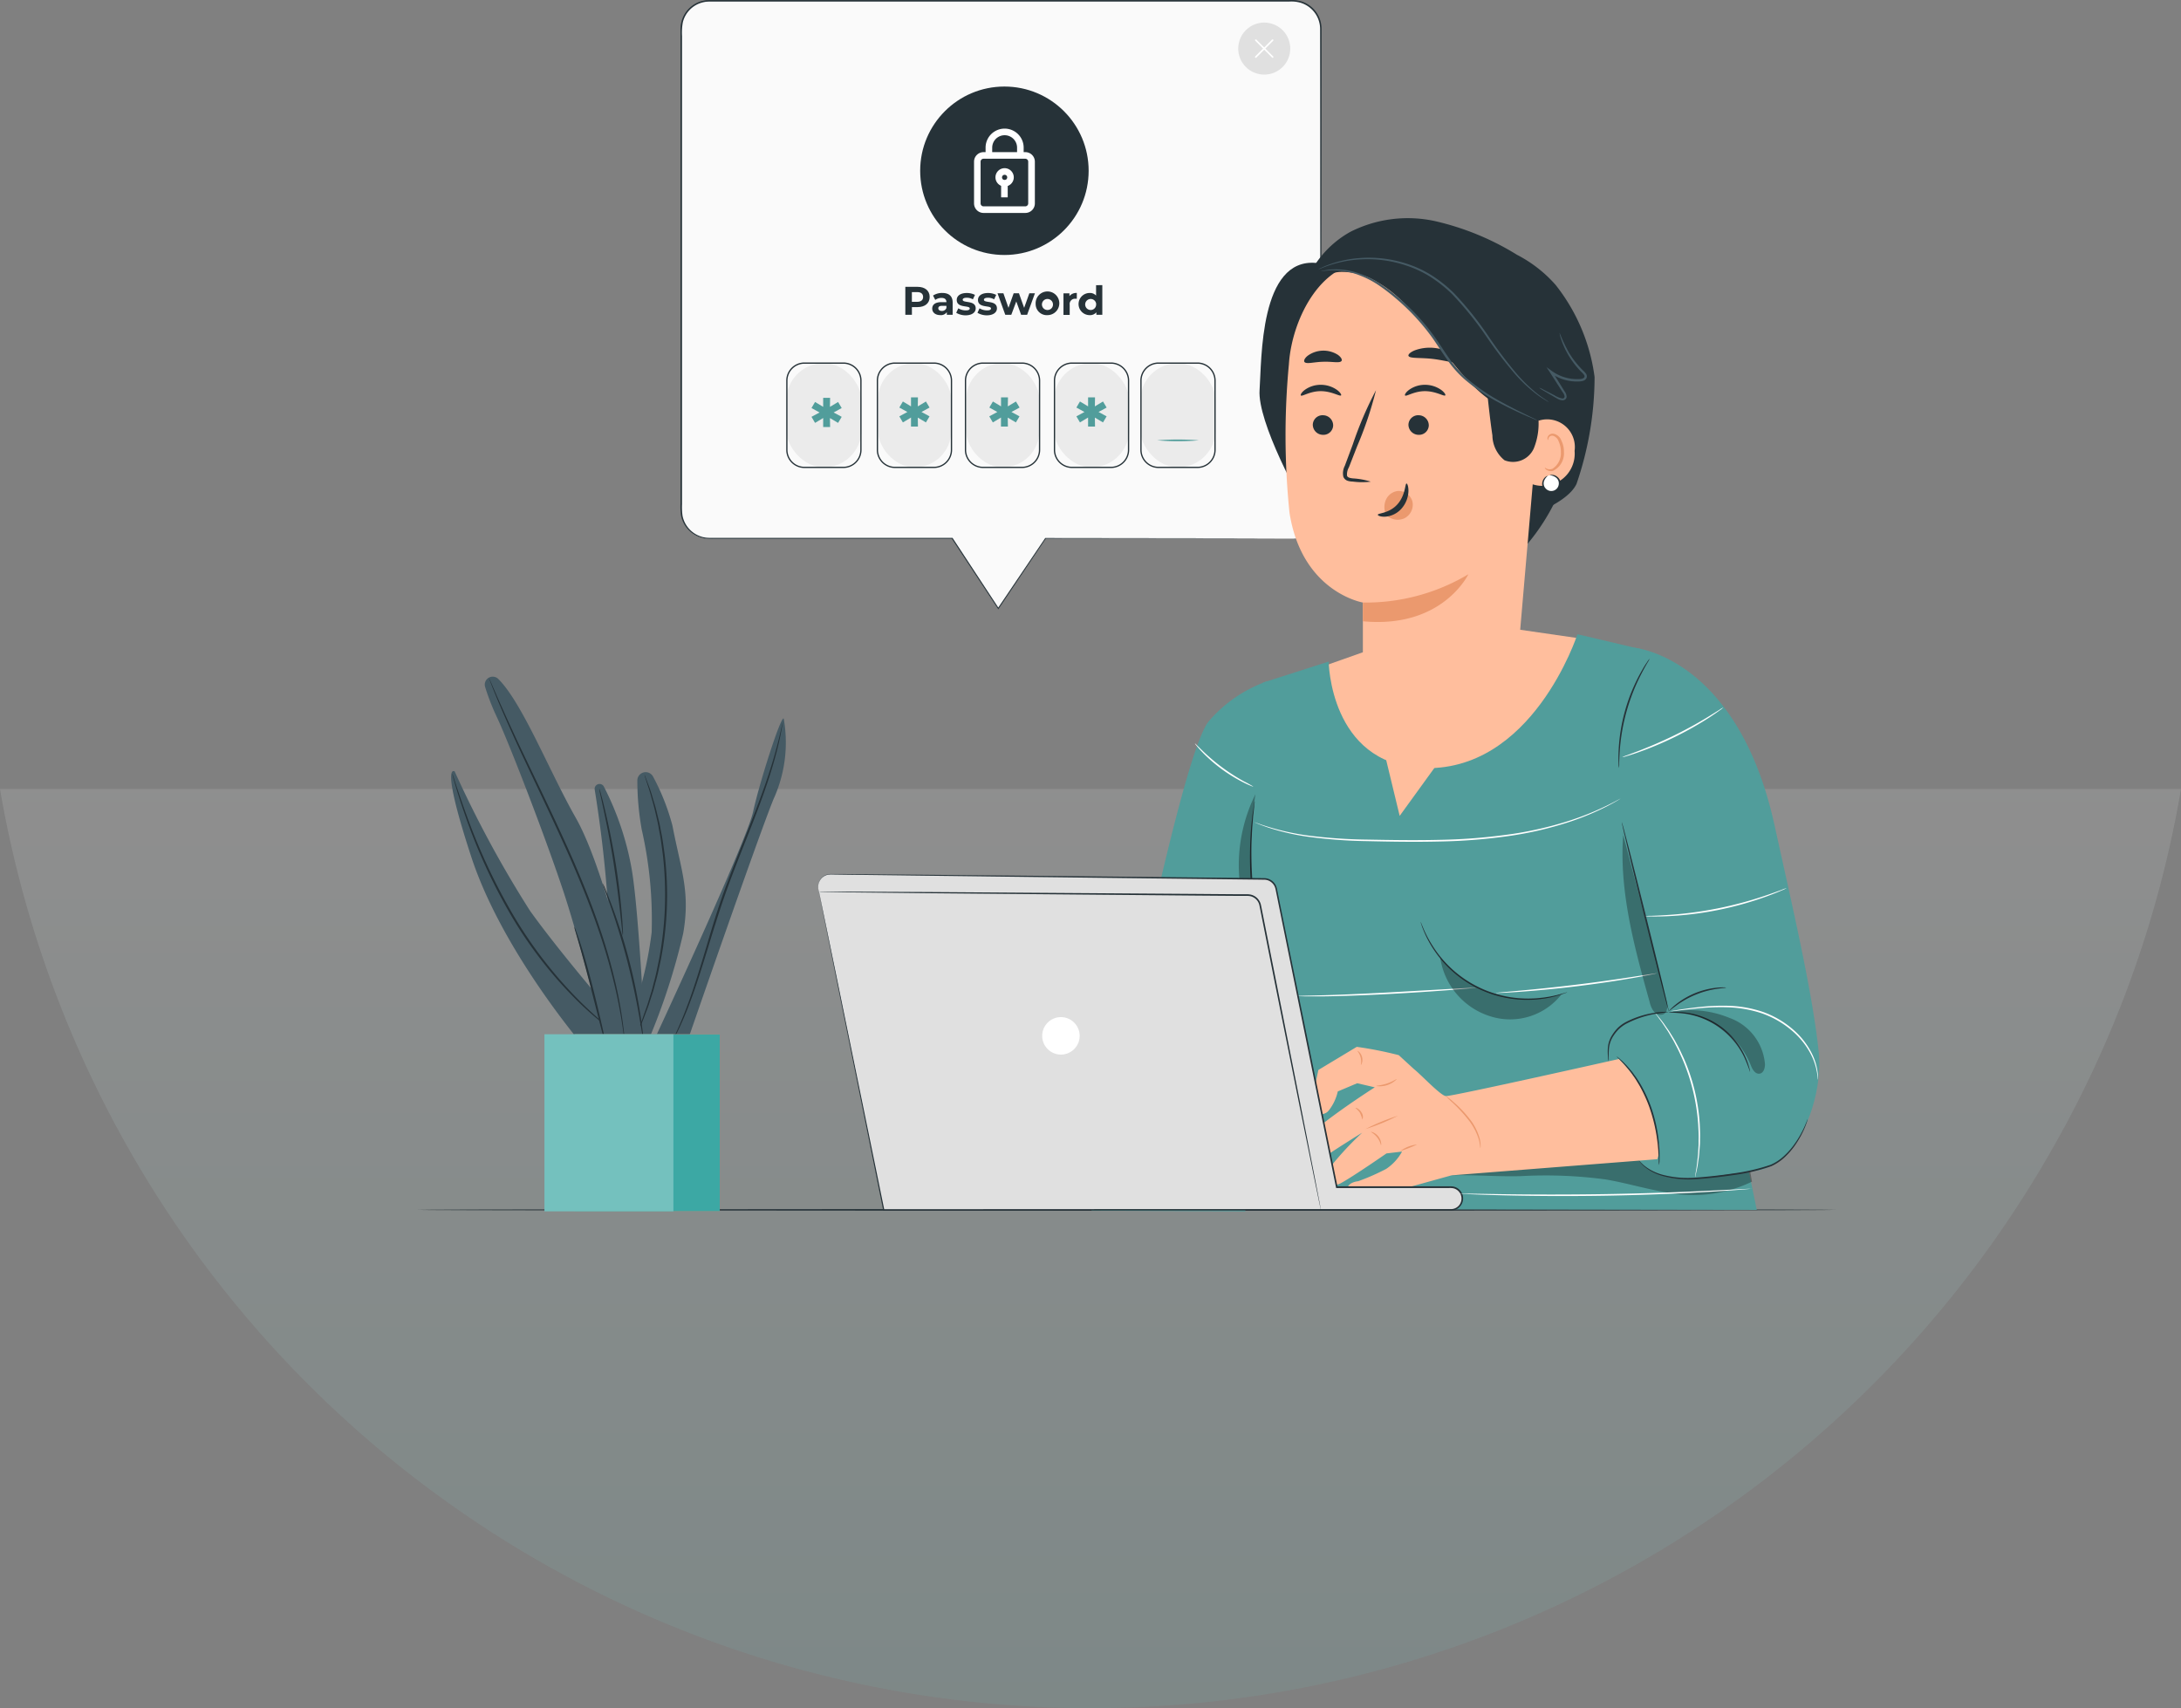 <svg xmlns="http://www.w3.org/2000/svg" xmlns:xlink="http://www.w3.org/1999/xlink" width="125.999" height="98.692" viewBox="0 0 125.999 98.692"><rect x="0" y="0" width="125.999" height="98.692" fill="#808080" stroke="none"/><defs><style>.a{opacity:0.12;fill:url(#a);}.b{fill:#263238;}.c{fill:#fafafa;}.d{fill:#ebebeb;}.e{fill:#519d9b;}.f,.h{fill:#fff;}.f{stroke:#fff;stroke-width:0.3px;}.g{fill:#e0e0e0;}.i{fill:#455a64;}.j{fill:#ff725e;}.k{fill:#3ca8a4;}.l{fill:#74c1be;}.m{fill:#ffbe9d;}.n{opacity:0.3;}.o{fill:#eb996e;}</style><linearGradient id="a" x1="0.5" x2="0.5" y2="1" gradientUnits="objectBoundingBox"><stop offset="0" stop-color="#fff"/><stop offset="1" stop-color="#6fc8c2"/></linearGradient></defs><g transform="translate(-266 -126.862)"><path class="a" d="M77.009,173.107a63.9,63.9,0,0,1-63-53.108h126a63.339,63.339,0,0,1-7.563,21.018,63.817,63.817,0,0,1-55.436,32.089Z" transform="translate(251.99 52.446)"/><g transform="translate(265.495 35.22)"><g transform="translate(24.6 161.496)"><path class="b" d="M106.6,465.48c0,.026-18.358.048-41,.048s-41-.021-41-.048,18.354-.048,41-.048S106.6,465.453,106.6,465.48Z" transform="translate(-24.6 -465.432)"/></g><g transform="translate(39.81 91.642)"><g transform="translate(0 0)"><g transform="translate(0.048 0.048)"><path class="c" d="M140.423,122.975H126.142l-2.728,4.048-2.662-4.048H106.725a1.624,1.624,0,0,1-1.625-1.625V93.528a1.624,1.624,0,0,1,1.625-1.625h33.7a1.624,1.624,0,0,1,1.624,1.625v27.823A1.624,1.624,0,0,1,140.423,122.975Z" transform="translate(-105.1 -91.903)"/></g><path class="b" d="M140.21,122.762l.089-.007a1.612,1.612,0,0,0,1.134-.565,1.588,1.588,0,0,0,.342-.673,1.82,1.82,0,0,0,.037-.212c0-.073.01-.148.008-.225q0-.232,0-.483c0-.67,0-1.443,0-2.313,0-3.482-.009-8.519-.015-14.743,0-3.112,0-6.521-.006-10.181a1.592,1.592,0,0,0-1.1-1.55,1.924,1.924,0,0,0-.685-.078h-2.881l-6.013,0-12.912,0H106.564c-.075,0-.144.006-.216.008a1.783,1.783,0,0,0-.211.038,1.566,1.566,0,0,0-1.156,1.159,3.344,3.344,0,0,0-.046.788v2.4q0,1.59,0,3.161,0,3.141,0,6.2c0,4.069,0,8.012,0,11.791q0,1.417,0,2.8v.691a3.685,3.685,0,0,0,.03.677,1.585,1.585,0,0,0,1.359,1.261c.214.022.443.009.664.013h3.928l9.627,0h.02l.011.016,2.659,4.05h-.055l2.731-4.046.009-.013h.015l10.529.013,2.791.008.718,0c.161,0,.243,0,.243,0s-.082,0-.243,0l-.718,0-2.791.008-10.529.013.024-.013-2.724,4.051-.028.041-.027-.041-2.664-4.047.03.016-9.627,0h-3.928c-.224,0-.443.01-.675-.013a1.671,1.671,0,0,1-1.435-1.329,3.736,3.736,0,0,1-.032-.693q0-.344,0-.691,0-1.386,0-2.8c0-3.78,0-7.722,0-11.791q0-3.052,0-6.2,0-1.57,0-3.161V94.532q0-.4,0-.8v-.4a1.769,1.769,0,0,1,.048-.409,1.662,1.662,0,0,1,1.227-1.23,1.881,1.881,0,0,1,.224-.04c.075,0,.153-.01.226-.009h11.645l12.912,0,6.013,0h2.881a2.005,2.005,0,0,1,.71.082,1.68,1.68,0,0,1,1.02.939,1.735,1.735,0,0,1,.129.688c0,3.66,0,7.068-.006,10.181-.006,6.224-.012,11.261-.015,14.743,0,.87,0,1.643,0,2.313q0,.251,0,.483c0,.077-.006.154-.009.228a1.87,1.87,0,0,1-.039.215,1.629,1.629,0,0,1-1.236,1.206,1.509,1.509,0,0,1-.264.033Z" transform="translate(-104.839 -91.642)"/><g transform="translate(13 16.474)"><g transform="translate(0 0.097)"><path class="b" d="M177.006,182.431c0,.36-.27.585-.7.585h-.326v.446H175.6v-1.617h.7C176.735,181.844,177.006,182.068,177.006,182.431Zm-.379,0c0-.178-.116-.282-.344-.282h-.305v.562h.305C176.511,182.711,176.627,182.607,176.627,182.431Z" transform="translate(-175.603 -181.844)"/></g><g transform="translate(1.55 0.453)"><path class="b" d="M185.224,184.333v.709h-.337v-.155a.408.408,0,0,1-.379.173c-.291,0-.464-.162-.464-.377s.155-.372.534-.372h.286c0-.155-.092-.245-.286-.245a.6.6,0,0,0-.358.116l-.129-.252a.954.954,0,0,1,.536-.15C185,183.781,185.224,183.957,185.224,184.333Zm-.36.317v-.127h-.247c-.169,0-.222.062-.222.146s.076.15.2.15A.265.265,0,0,0,184.863,184.65Z" transform="translate(-184.043 -183.781)"/></g><g transform="translate(2.937 0.453)"><path class="b" d="M191.59,184.927l.12-.259a.851.851,0,0,0,.432.12c.166,0,.229-.044.229-.113,0-.2-.751,0-.751-.492,0-.236.213-.4.575-.4a1.023,1.023,0,0,1,.478.109l-.12.256a.715.715,0,0,0-.358-.092c-.162,0-.231.051-.231.116,0,.213.751.007.751.5,0,.231-.215.4-.587.4A1.068,1.068,0,0,1,191.59,184.927Z" transform="translate(-191.59 -183.781)"/></g><g transform="translate(4.164 0.453)"><path class="b" d="M198.269,184.927l.12-.259a.851.851,0,0,0,.432.12c.166,0,.229-.044.229-.113,0-.2-.751,0-.751-.492,0-.236.213-.4.575-.4a1.023,1.023,0,0,1,.478.109l-.12.256a.715.715,0,0,0-.358-.092c-.162,0-.231.051-.231.116,0,.213.751.007.751.5,0,.231-.215.4-.587.4A1.068,1.068,0,0,1,198.269,184.927Z" transform="translate(-198.269 -183.781)"/></g><g transform="translate(5.324 0.471)"><path class="b" d="M206.743,183.882l-.451,1.243h-.346l-.28-.772-.289.772h-.347l-.448-1.243h.34l.293.841.3-.841h.305l.3.841.3-.841Z" transform="translate(-204.583 -183.882)"/></g><g transform="translate(7.526 0.453)"><path class="b" d="M216.57,184.421a.684.684,0,1,1,.684.64A.64.64,0,0,1,216.57,184.421Zm1,0a.319.319,0,1,0-.317.344A.314.314,0,0,0,217.57,184.421Z" transform="translate(-216.57 -183.781)"/></g><g transform="translate(9.132 0.453)"><path class="b" d="M226.084,183.781v.333c-.03,0-.053,0-.081,0a.305.305,0,0,0-.33.347v.587h-.36V183.8h.344v.164A.5.5,0,0,1,226.084,183.781Z" transform="translate(-225.312 -183.781)"/></g><g transform="translate(10.019)"><path class="b" d="M231.5,181.316v1.714h-.344v-.143a.478.478,0,0,1-.388.162.64.64,0,0,1,0-1.28.477.477,0,0,1,.372.15v-.6Zm-.353,1.093a.319.319,0,1,0-.316.344A.315.315,0,0,0,231.142,182.409Z" transform="translate(-230.142 -181.316)"/></g></g><g transform="translate(6.116 20.979)"><rect class="d" width="4.354" height="6.024" rx="2.177"/></g><g transform="translate(6.116 20.942)"><g transform="translate(10.392 0.037)"><rect class="d" width="4.236" height="6.024" rx="2.118"/></g><g transform="translate(5.3 0.037)"><rect class="d" width="4.236" height="6.024" rx="2.118"/></g><g transform="translate(15.46 0.037)"><rect class="d" width="4.356" height="6.024" rx="2.178"/></g><g transform="translate(20.456 0.037)"><rect class="d" width="4.356" height="6.024" rx="2.178"/></g><g transform="translate(1.461 2.043)"><path class="e" d="M147.362,217.608l.466.252-.209.35-.47-.278.009.517h-.4l0-.521-.47.282-.205-.35.466-.252-.466-.256.205-.35.47.282,0-.521h.4l-.009.521.47-.282.209.35Z" transform="translate(-146.084 -216.762)"/></g><g transform="translate(6.536 2.015)"><path class="e" d="M174.986,217.456l.466.252-.209.351-.47-.278.008.517h-.4l0-.521-.47.282-.205-.351.466-.252-.466-.256.205-.35.47.282,0-.522h.4l-.008.522.47-.282.209.35Z" transform="translate(-173.708 -216.61)"/></g><g transform="translate(11.733 2.015)"><path class="e" d="M203.276,217.456l.466.252-.209.351-.47-.278.008.517h-.4l0-.521-.47.282-.205-.351.466-.252L202,217.2l.205-.35.47.282,0-.522h.4l-.008.522.47-.282.209.35Z" transform="translate(-201.998 -216.61)"/></g><g transform="translate(16.767 2.015)"><path class="e" d="M230.679,217.456l.466.252-.209.351-.47-.278.008.517h-.4l0-.521-.47.282-.205-.351.466-.252-.466-.256.205-.35.47.282,0-.522h.4l-.008.522.47-.282.209.35Z" transform="translate(-229.402 -216.61)"/></g><path class="b" d="M141.435,211.739h-2.253a1.052,1.052,0,0,1-1.05-1.05v-4a1.052,1.052,0,0,1,1.05-1.05h2.253a1.052,1.052,0,0,1,1.05,1.05v4A1.052,1.052,0,0,1,141.435,211.739Zm-2.253-6.025a.977.977,0,0,0-.976.976v4a.977.977,0,0,0,.976.976h2.253a.977.977,0,0,0,.976-.976v-4a.977.977,0,0,0-.976-.976Z" transform="translate(-138.132 -205.64)"/><g transform="translate(5.23)"><path class="b" d="M169.908,211.739h-2.253a1.052,1.052,0,0,1-1.05-1.05v-4a1.052,1.052,0,0,1,1.05-1.05h2.253a1.052,1.052,0,0,1,1.05,1.05v4A1.052,1.052,0,0,1,169.908,211.739Zm-2.253-6.025a.977.977,0,0,0-.976.976v4a.977.977,0,0,0,.976.976h2.253a.977.977,0,0,0,.976-.976v-4a.977.977,0,0,0-.976-.976Z" transform="translate(-166.604 -205.64)"/></g><g transform="translate(10.317)"><path class="b" d="M197.6,211.739h-2.253a1.052,1.052,0,0,1-1.05-1.05v-4a1.052,1.052,0,0,1,1.05-1.05H197.6a1.052,1.052,0,0,1,1.05,1.05v4A1.052,1.052,0,0,1,197.6,211.739Zm-2.253-6.025a.977.977,0,0,0-.976.976v4a.977.977,0,0,0,.976.976H197.6a.977.977,0,0,0,.976-.976v-4a.977.977,0,0,0-.976-.976Z" transform="translate(-194.294 -205.64)"/></g><g transform="translate(15.462)"><path class="b" d="M225.6,211.739h-2.253a1.052,1.052,0,0,1-1.05-1.05v-4a1.052,1.052,0,0,1,1.05-1.05H225.6a1.052,1.052,0,0,1,1.05,1.05v4A1.052,1.052,0,0,1,225.6,211.739Zm-2.253-6.025a.977.977,0,0,0-.976.976v4a.977.977,0,0,0,.976.976H225.6a.977.977,0,0,0,.976-.976v-4a.977.977,0,0,0-.976-.976Z" transform="translate(-222.298 -205.64)"/></g><g transform="translate(20.457)"><path class="b" d="M252.792,211.739h-2.253a1.051,1.051,0,0,1-1.05-1.05v-4a1.051,1.051,0,0,1,1.05-1.05h2.253a1.052,1.052,0,0,1,1.05,1.05v4A1.052,1.052,0,0,1,252.792,211.739Zm-2.253-6.025a.977.977,0,0,0-.976.976v4a.977.977,0,0,0,.976.976h2.253a.977.977,0,0,0,.976-.976v-4a.977.977,0,0,0-.976-.976Z" transform="translate(-249.489 -205.64)"/></g><g transform="translate(21.427 4.452)"><path class="e" d="M257.183,229.921a15.268,15.268,0,0,1-2.413,0,15.21,15.21,0,0,1,2.413,0Z" transform="translate(-254.77 -229.873)"/></g></g><g transform="translate(13.855 5)"><circle class="b" cx="4.866" cy="4.866" r="4.866"/><g transform="translate(3.259 2.577)"><g transform="translate(0.669)"><path class="f" d="M201.721,134.3h-.081v-.454a.949.949,0,1,1,1.9,0v.37h-.081v-.37a.868.868,0,1,0-1.736,0Z" transform="translate(-201.64 -132.892)"/></g><g transform="translate(0 1.363)"><path class="f" d="M200.81,143.524H198.4a.4.4,0,0,1-.4-.4v-2.413a.4.4,0,0,1,.4-.4h2.413a.4.4,0,0,1,.4.4v2.413A.4.4,0,0,1,200.81,143.524Zm-2.413-3.132a.319.319,0,0,0-.319.319v2.413a.32.32,0,0,0,.319.319h2.413a.32.32,0,0,0,.319-.319v-2.413a.319.319,0,0,0-.319-.319Z" transform="translate(-197.997 -140.311)"/><g transform="translate(1.24 0.928)"><path class="f" d="M205.124,146.122a.379.379,0,1,1,.379-.379A.379.379,0,0,1,205.124,146.122Zm0-.676a.3.3,0,1,0,.3.3A.3.3,0,0,0,205.124,145.446Z" transform="translate(-204.745 -145.365)"/><g transform="translate(0.327 0.7)"><rect class="f" width="0.081" height="0.684"/></g></g></g></g></g><g transform="translate(31.941 1.017)"><g transform="translate(0 0)"><circle class="g" cx="1.503" cy="1.503" r="1.503" transform="translate(0 2.935) rotate(-77.587)"/></g><g transform="translate(1.258 1.258)"><path class="h" d="M285.6,105.093a.046.046,0,0,1-.033-.078l.973-.973a.046.046,0,1,1,.065.065l-.973.973A.045.045,0,0,1,285.6,105.093Z" transform="translate(-285.556 -104.028)"/><path class="h" d="M286.575,105.093a.046.046,0,0,1-.033-.013l-.973-.973a.046.046,0,0,1,.065-.065l.973.973a.046.046,0,0,1-.033.078Z" transform="translate(-285.556 -104.028)"/></g></g></g></g><g transform="translate(26.567 130.731)"><g transform="translate(0 0)"><g transform="translate(0 5.46)"><path class="i" d="M43.16,343.826s-4.854-5.586-6.685-11.173-.962-4.945-.962-4.945a64.219,64.219,0,0,0,4.35,8.048c1.877,2.621,5.22,6.468,5.22,6.468Z" transform="translate(-35.307 -327.685)"/></g><g transform="translate(8.291 6.207)"><path class="i" d="M80.967,331.9a.283.283,0,0,0-.527.18,73.287,73.287,0,0,1,.91,9.554c-.033,3.88,0,5.38,0,5.38h2.02s-.359-8.02-.815-10.466A16.788,16.788,0,0,0,80.967,331.9Z" transform="translate(-80.437 -331.756)"/></g><g transform="translate(9.922 5.515)"><g transform="translate(0)"><path class="i" d="M89.318,343.288a21.4,21.4,0,0,0,1.663-6.032,23.482,23.482,0,0,0-.572-5.934,15.978,15.978,0,0,1-.255-2.855.482.482,0,0,1,.9-.226,12.826,12.826,0,0,1,1.129,2.853c.489,2.543,1.043,3.815.619,6.227a37.377,37.377,0,0,1-1.989,6.13Z" transform="translate(-89.318 -327.99)"/></g></g><g transform="translate(11.742 2.423)"><path class="i" d="M99.223,329.709s5.329-11.453,5.7-13.152,1.625-5.614,1.773-5.393a7.887,7.887,0,0,1-.591,4.654c-.96,2.364-5.061,14.239-5.061,14.239h-1.82" transform="translate(-99.223 -311.156)"/></g><g transform="translate(0.065 5.611)"><path class="b" d="M44.934,343.363a1.088,1.088,0,0,1-.149-.1c-.095-.072-.238-.172-.413-.315a18.832,18.832,0,0,1-1.432-1.264,24.031,24.031,0,0,1-3.866-4.962A32.517,32.517,0,0,1,36.434,331c-.268-.761-.464-1.383-.59-1.816-.065-.216-.11-.385-.141-.5a1.05,1.05,0,0,1-.041-.176,1.1,1.1,0,0,1,.063.17l.162.493c.14.428.347,1.046.624,1.8a34.573,34.573,0,0,0,2.661,5.686A25.089,25.089,0,0,0,43,341.623c.57.567,1.059,1,1.4,1.287.17.148.309.254.4.331A1.083,1.083,0,0,1,44.934,343.363Z" transform="translate(-35.661 -328.51)"/></g><g transform="translate(8.554 6.47)"><path class="b" d="M83.237,341.684a1.935,1.935,0,0,1-.048-.336l-.1-.918c-.084-.775-.216-1.844-.4-3.017s-.4-2.23-.562-2.992l-.194-.9a1.934,1.934,0,0,1-.06-.334,1.963,1.963,0,0,1,.1.324c.06.21.139.516.23.9.183.759.406,1.815.6,2.992s.308,2.249.372,3.027c.032.389.053.7.062.922A1.914,1.914,0,0,1,83.237,341.684Z" transform="translate(-81.869 -333.184)"/></g><g transform="translate(10.626 5.677)"><path class="b" d="M93.692,328.868a.819.819,0,0,1,.063.146l.16.425c.071.184.152.412.229.682s.182.572.259.917l.132.539c.045.188.076.386.117.589.087.406.141.848.206,1.31a19.576,19.576,0,0,1-.217,6.054c-.1.457-.183.893-.3,1.292-.055.2-.1.4-.159.58l-.17.528c-.1.338-.226.633-.324.9s-.193.485-.277.664l-.19.413a.833.833,0,0,1-.073.141.826.826,0,0,1,.052-.15l.17-.421c.077-.181.168-.4.258-.669s.211-.56.307-.9l.163-.528c.056-.184.1-.379.152-.579.112-.4.193-.833.287-1.288a20.233,20.233,0,0,0,.216-6.022c-.062-.461-.112-.9-.194-1.305-.039-.2-.068-.4-.11-.588l-.124-.538c-.072-.345-.169-.648-.242-.918s-.146-.5-.21-.686l-.139-.432A.828.828,0,0,1,93.692,328.868Z" transform="translate(-93.147 -328.868)"/></g><g transform="translate(12.613 2.662)"><path class="b" d="M110.5,312.458a.168.168,0,0,1,0,.051l-.024.149c-.024.13-.053.324-.105.57-.1.493-.274,1.2-.541,2.062s-.629,1.869-1.061,2.977-.93,2.317-1.4,3.6-.851,2.537-1.2,3.674-.671,2.159-.988,3a19.17,19.17,0,0,1-.841,1.958c-.109.227-.207.4-.271.513l-.075.131a.169.169,0,0,1-.029.043.178.178,0,0,1,.019-.048l.064-.136c.057-.12.148-.292.251-.521.215-.454.5-1.121.806-1.967s.624-1.866.963-3.005.71-2.4,1.192-3.683.977-2.5,1.412-3.6.808-2.108,1.082-2.963.459-1.558.575-2.047c.059-.244.095-.436.126-.565l.035-.147A.182.182,0,0,1,110.5,312.458Z" transform="translate(-103.965 -312.458)"/></g><g transform="translate(1.942)"><path class="i" d="M46.655,298.1a.459.459,0,0,0-.755.468,13.094,13.094,0,0,0,.67,1.722c.733,1.557,2.885,7.143,3.892,10.211s2.427,8.792,2.427,8.792l2.151-.349s-1.968-9.4-3.891-12.793C49.6,303.428,48.058,299.493,46.655,298.1Z" transform="translate(-45.878 -297.967)"/><g transform="translate(5.171 14.452)"><path class="b" d="M74.027,376.638a1.326,1.326,0,0,1,.111.258c.064.169.15.415.248.722.2.614.441,1.471.685,2.423s.447,1.819.588,2.448l.162.745a1.323,1.323,0,0,1,.044.277,1.333,1.333,0,0,1-.088-.267l-.2-.737-.62-2.438c-.244-.951-.474-1.81-.652-2.428l-.213-.731A1.343,1.343,0,0,1,74.027,376.638Z" transform="translate(-74.026 -376.638)"/></g><g transform="translate(0.248 0.097)"><path class="b" d="M55.072,319.547a.221.221,0,0,1-.012-.057l-.024-.169c-.023-.149-.043-.37-.088-.651-.079-.565-.22-1.38-.451-2.373a33.98,33.98,0,0,0-1.007-3.437c-.441-1.275-.995-2.652-1.622-4.077-1.266-2.847-2.53-5.372-3.361-7.24-.42-.931-.745-1.692-.959-2.222-.109-.264-.187-.472-.242-.612l-.06-.16a.222.222,0,0,1-.017-.056.224.224,0,0,1,.028.052l.07.156.261.6c.227.524.563,1.279.991,2.205.849,1.857,2.124,4.376,3.392,7.227.628,1.427,1.18,2.809,1.617,4.088a32.37,32.37,0,0,1,.986,3.453,24.043,24.043,0,0,1,.416,2.385c.039.283.052.505.067.655l.013.171A.223.223,0,0,1,55.072,319.547Z" transform="translate(-47.229 -298.493)"/></g><g transform="translate(6.806 11.937)"><path class="b" d="M85.28,371.987a2.307,2.307,0,0,1-.072-.362l-.168-.989c-.148-.833-.375-1.981-.7-3.231s-.685-2.363-.964-3.162l-.336-.945a2.275,2.275,0,0,1-.114-.35,2.291,2.291,0,0,1,.156.334c.093.218.222.536.371.934a31.323,31.323,0,0,1,1,3.161,32.834,32.834,0,0,1,.669,3.246c.061.42.108.76.132,1A2.258,2.258,0,0,1,85.28,371.987Z" transform="translate(-82.924 -362.948)"/></g></g><g transform="translate(5.391 20.667)"><g transform="translate(1.731)"><rect class="j" width="8.397" height="10.231"/></g><g transform="translate(1.731)"><rect class="k" width="8.397" height="10.231"/></g><rect class="l" width="7.45" height="10.231"/></g></g></g><g transform="translate(47.763 104.261)"><g transform="translate(0)"><g transform="translate(15.795 23.737)"><g transform="translate(13.266)"><path class="m" d="M317.04,283.727l-4.415-.64-8.831,1.307-2.479.876.44,5.419,8.49,1.564,5.73-1.7,2.166-3.187Z" transform="translate(-301.316 -283.086)"/></g><g transform="translate(0 0.288)"><g transform="translate(9.319)"><path class="e" d="M302.282,285.524l-3.695-.87s-2.612,8.075-9.058,7.727c-5.254-.283-5.314-6.148-5.314-6.148l-3.787,1.213s-1.448,9.712.155,16.593c.375,1.608.876,3.775.876,3.775l-.512,10.054,28,.045-6.669-32.388Z" transform="translate(-279.828 -284.654)"/></g><g class="n" transform="translate(20.795 28.913)"><path d="M342.3,444.388c1.363-.034,2.62.082,3.983.048a26.119,26.119,0,0,1,4.9.186c1.21.2,2.387.568,3.6.759a7.752,7.752,0,0,0,4.883-.628l-.237-1.372-5.58-1.343Z" transform="translate(-342.3 -442.039)"/></g><g transform="translate(0 2.712)"><path class="e" d="M235.859,301.761a7.923,7.923,0,0,1,3.41-2.342l1.432,12.473-2.713,18.16-8.887-.042S234,304.159,235.859,301.761Z" transform="translate(-229.102 -299.419)"/></g><g transform="translate(29.778 0.778)"><path class="e" d="M392.762,288.891s5.982.479,8.128,10.279c.971,4.433,2.2,9.628,2.551,13.119.256,2.532-1.12,6.5-3.645,6.821l-3.174.426a5.235,5.235,0,0,1-1.87-.069c-2-.46-2.208-1.836-2.562-3.3l-.927-2.925c-.507-2.781,2.085-3.3,3.516-3.269l-1.067-12.695Z" transform="translate(-391.199 -288.891)"/></g><g transform="translate(9.161 9.647)"><path class="b" d="M279.234,337.166a.75.75,0,0,0-.027.137l-.06.395-.041.286c-.011.106-.022.22-.035.342-.025.245-.055.525-.068.835a20.58,20.58,0,0,0-.015,2.18,26.211,26.211,0,0,0,.265,2.656c.137.937.31,1.823.486,2.624s.349,1.519.5,2.121.278,1.086.37,1.421l.107.385a.774.774,0,0,0,.044.132.734.734,0,0,0-.025-.137l-.09-.389-.34-1.428c-.14-.6-.31-1.321-.477-2.123s-.34-1.685-.477-2.62-.232-1.829-.271-2.646-.042-1.555-.006-2.172c.008-.309.034-.588.053-.833l.027-.342q.018-.156.033-.286l.042-.4A.752.752,0,0,0,279.234,337.166Z" transform="translate(-278.967 -337.166)"/></g><g transform="translate(33.329 21.824)"><path class="b" d="M415.248,406.929a1.072,1.072,0,0,0-.047-.247,3.931,3.931,0,0,0-.231-.645,4.4,4.4,0,0,0-3.511-2.555,3.949,3.949,0,0,0-.684-.022,1.065,1.065,0,0,0-.249.031,8.871,8.871,0,0,1,.925.058,4.525,4.525,0,0,1,3.458,2.517A8.96,8.96,0,0,1,415.248,406.929Z" transform="translate(-410.525 -403.455)"/></g><g transform="translate(33.361 20.402)"><path class="b" d="M414.009,395.728a.428.428,0,0,0-.145-.013,3.068,3.068,0,0,0-.394.017,4.554,4.554,0,0,0-2.383.98,3.094,3.094,0,0,0-.292.265c-.064.067-.1.107-.093.111s.162-.128.427-.323a5.257,5.257,0,0,1,2.35-.966C413.8,395.751,414.01,395.744,414.009,395.728Z" transform="translate(-410.702 -395.713)"/></g><g transform="translate(30.446 1.411)"><path class="b" d="M394.865,298.653a1.391,1.391,0,0,0,.014-.262c0-.168.011-.412.031-.712a11.4,11.4,0,0,1,1.26-4.487c.138-.267.257-.479.343-.624a1.393,1.393,0,0,0,.124-.231,1.376,1.376,0,0,0-.156.212c-.1.139-.224.347-.371.612a10.308,10.308,0,0,0-1.267,4.515c-.012.3-.011.547,0,.716A1.381,1.381,0,0,0,394.865,298.653Z" transform="translate(-394.834 -292.337)"/></g><g transform="translate(19.019 16.624)"><path class="b" d="M332.633,375.149a.429.429,0,0,0,.027.1c.023.066.049.166.1.289a6.023,6.023,0,0,0,.5,1.008,6.475,6.475,0,0,0,6.35,3.049,6,6,0,0,0,1.1-.242c.128-.037.222-.08.288-.1a.449.449,0,0,0,.1-.044c0-.008-.142.039-.4.111a6.807,6.807,0,0,1-1.1.21,6.516,6.516,0,0,1-6.284-3.018,6.805,6.805,0,0,1-.521-.986C332.691,375.284,332.641,375.146,332.633,375.149Z" transform="translate(-332.632 -375.149)"/></g><g transform="translate(31.626 28.016)"><path class="b" d="M401.258,439.552c.01-.008.1.125.327.309a2.992,2.992,0,0,0,1.095.522,5.826,5.826,0,0,0,1.8.158c.683-.049,1.437-.129,2.22-.246a11.324,11.324,0,0,0,2.167-.5,2.763,2.763,0,0,0,.8-.532,4.257,4.257,0,0,0,.557-.632,5.95,5.95,0,0,0,.611-1.061c.057-.133.1-.237.128-.309a.538.538,0,0,1,.048-.107.548.548,0,0,1-.03.113c-.021.074-.06.18-.112.317a5.458,5.458,0,0,1-.591,1.086,4.227,4.227,0,0,1-.558.651,2.809,2.809,0,0,1-.816.555,10.98,10.98,0,0,1-2.187.513c-.788.117-1.54.194-2.23.239a5.734,5.734,0,0,1-1.824-.181,2.9,2.9,0,0,1-1.1-.559,1.946,1.946,0,0,1-.234-.243A.539.539,0,0,1,401.258,439.552Z" transform="translate(-401.258 -437.156)"/></g><g transform="translate(30.638 10.851)"><path class="b" d="M395.881,343.72c.026-.006.656,2.442,1.408,5.469s1.341,5.486,1.316,5.492-.656-2.442-1.409-5.469S395.856,343.726,395.881,343.72Z" transform="translate(-395.881 -343.72)"/></g><g transform="translate(29.828 21.814)"><path class="b" d="M391.518,406.255a.784.784,0,0,1-.031-.2,3.415,3.415,0,0,1-.013-.556,1.611,1.611,0,0,1,.269-.784,2.334,2.334,0,0,1,.307-.386,2.11,2.11,0,0,1,.425-.316,5.324,5.324,0,0,1,1.741-.562,4.9,4.9,0,0,1,.553-.049.748.748,0,0,1,.2.007c0,.016-.288.027-.745.109a5.837,5.837,0,0,0-1.7.578,2.079,2.079,0,0,0-.408.3,2.355,2.355,0,0,0-.3.367,1.6,1.6,0,0,0-.275.743,4.768,4.768,0,0,0-.017.548A.892.892,0,0,1,391.518,406.255Z" transform="translate(-391.469 -403.399)"/></g><g class="n" transform="translate(8.515 9.242)"><path d="M276.643,343.6a9.231,9.231,0,0,1-.227-8.633,24.149,24.149,0,0,0,.273,8.622" transform="translate(-275.456 -334.965)"/></g></g><g transform="translate(11.888 24.124)"><g transform="translate(5.892 0.491)"><path class="m" d="M325.889,417.078l.011.005Z" transform="translate(-325.889 -417.078)"/></g><g transform="translate(5.958 0.522)"><path class="m" d="M326.246,417.248l.024.012Z" transform="translate(-326.246 -417.248)"/></g><g transform="translate(5.903 0.496)"><path class="m" d="M325.949,417.106l.055.026Z" transform="translate(-325.949 -417.106)"/></g><g transform="translate(5.868 0.48)"><path class="m" d="M325.758,417.015l.024.012Z" transform="translate(-325.758 -417.015)"/></g><path class="m" d="M294.065,420.045c.48-.908,4.233-3.3,4.233-3.3l-1.016-.235-1.122.474a2.759,2.759,0,0,1-.483,1.051c-.413.588-1.113-.02-1.113-.02l.474-2.272,2.219-1.336a21.876,21.876,0,0,1,2.425.48l.89.815c.391.306,1.518,1.514,1.827,1.55s10-2.143,10-2.143h0a7.594,7.594,0,0,1,2.239,4.648,1.673,1.673,0,0,1-.021,1.142l-11.891.933-2.52.7a17.717,17.717,0,0,1-2.07.711c-.838.176-1.4-.094-1.426-.558s.628-.514.628-.514a12.794,12.794,0,0,0,1.62-.713,2.845,2.845,0,0,0,.915-1l-.9.107s-1.91,1.326-2.628,1.715-.86-.325-.918-.542a18.092,18.092,0,0,1,2.145-2.372s-2.095,1.291-2.472,1.617-.935.423-1.055.2S293.585,420.953,294.065,420.045Z" transform="translate(-293.816 -414.404)"/><g transform="translate(5.982 0.534)"><path class="m" d="M326.378,417.311l.021.01Z" transform="translate(-326.378 -417.311)"/></g><g transform="translate(6.015 0.55)"><path class="m" d="M326.556,417.4Z" transform="translate(-326.556 -417.396)"/></g><g transform="translate(6.003 0.544)"><path class="m" d="M326.493,417.365l.012.006Z" transform="translate(-326.493 -417.365)"/></g><g transform="translate(8.585 2.844)"><path class="o" d="M342.545,432.893a.467.467,0,0,0,.011-.147.866.866,0,0,0-.012-.173,1.277,1.277,0,0,0-.041-.226,3.19,3.19,0,0,0-.609-1.173,6.825,6.825,0,0,0-.916-.952,2.723,2.723,0,0,0-.432-.335,4.38,4.38,0,0,0,.39.381,8.805,8.805,0,0,1,.888.96,3.488,3.488,0,0,1,.618,1.135C342.537,432.682,342.527,432.893,342.545,432.893Z" transform="translate(-340.546 -429.886)"/></g><g transform="translate(4.569 1.867)"><path class="o" d="M318.688,424.964a1.386,1.386,0,0,0,1.186-.4c-.016-.021-.245.149-.574.257S318.688,424.938,318.688,424.964Z" transform="translate(-318.688 -424.564)"/></g><g transform="translate(3.945 3.979)"><path class="o" d="M315.292,436.84a11.731,11.731,0,0,0,1.877-.772,11.7,11.7,0,0,0-1.877.772Z" transform="translate(-315.292 -436.065)"/></g><g transform="translate(5.958 5.64)"><path class="o" d="M326.246,445.489a7.959,7.959,0,0,0,.967-.378,1.934,1.934,0,0,0-.967.378Z" transform="translate(-326.245 -445.105)"/></g><g transform="translate(4.254 4.915)"><path class="o" d="M316.974,441.162a1.223,1.223,0,0,1,.584.767c.011,0,.022-.06.007-.155a.8.8,0,0,0-.44-.578C317.037,441.156,316.977,441.151,316.974,441.162Z" transform="translate(-316.973 -441.157)"/></g><g transform="translate(3.372 3.527)"><path class="o" d="M312.174,433.606c-.011.023.153.112.261.3a2.406,2.406,0,0,1,.135.376.447.447,0,0,0-.059-.42C312.386,433.646,312.179,433.582,312.174,433.606Z" transform="translate(-312.174 -433.601)"/></g><g transform="translate(3.474 0.237)"><path class="o" d="M312.925,416.507c.01,0,.044-.037.07-.118a.645.645,0,0,0-.15-.622c-.06-.061-.11-.082-.116-.073a.989.989,0,0,1,.2.813Z" transform="translate(-312.727 -415.692)"/></g><g transform="translate(18.459 0.561)"><path class="b" d="M396.743,423.728a1.511,1.511,0,0,1-.016-.273c0-.088,0-.2-.012-.319s-.011-.266-.03-.422a9.519,9.519,0,0,0-.519-2.383,8.627,8.627,0,0,0-.564-1.219c-.109-.175-.2-.347-.314-.5l-.153-.218-.153-.192c-.395-.486-.7-.734-.683-.75a1.5,1.5,0,0,1,.213.172,2.5,2.5,0,0,1,.234.221,4.137,4.137,0,0,1,.289.314l.159.19c.053.068.1.142.159.217.114.148.213.32.326.5a8.109,8.109,0,0,1,.577,1.231,8.722,8.722,0,0,1,.5,2.411c.014.157.013.3.016.425s0,.233,0,.321A1.476,1.476,0,0,1,396.743,423.728Z" transform="translate(-394.299 -417.455)"/></g></g><g class="n" transform="translate(33.348 22.007)"><path d="M414.156,403.335a5.978,5.978,0,0,0-3.524-.32h0a4.87,4.87,0,0,1,4.755,3.075c.086.229.255.5.5.462.225-.033.309-.315.309-.542A3.109,3.109,0,0,0,414.156,403.335Z" transform="translate(-410.632 -402.883)"/></g><g transform="translate(5.973 6.594)"><path class="h" d="M265,321.483a.582.582,0,0,1-.159-.053c-.1-.039-.242-.1-.414-.189a8.835,8.835,0,0,1-2.409-1.78c-.132-.14-.236-.256-.3-.34a.569.569,0,0,1-.1-.136c.011-.01.173.164.448.429a11.207,11.207,0,0,0,2.393,1.768A6.17,6.17,0,0,1,265,321.483Z" transform="translate(-261.614 -318.983)"/></g><g transform="translate(9.42 9.787)"><path class="h" d="M301.523,336.359a.262.262,0,0,1-.046.031l-.141.085c-.123.075-.31.177-.553.306a15.449,15.449,0,0,1-2.141.9,20.378,20.378,0,0,1-3.349.805,32.311,32.311,0,0,1-4.2.349c-1.5.036-2.922.008-4.218-.021a28.325,28.325,0,0,1-3.435-.259,13.414,13.414,0,0,1-2.262-.525c-.26-.088-.46-.162-.592-.219l-.152-.063a.235.235,0,0,1-.05-.025.257.257,0,0,1,.054.016l.155.054c.135.052.336.12.6.2a14.276,14.276,0,0,0,2.26.494,29.393,29.393,0,0,0,3.427.238c1.295.024,2.72.05,4.213.014a33.146,33.146,0,0,0,4.192-.341,20.933,20.933,0,0,0,3.341-.782,16.655,16.655,0,0,0,2.146-.87c.245-.123.434-.219.56-.289l.146-.076A.243.243,0,0,1,301.523,336.359Z" transform="translate(-280.381 -336.359)"/></g><g transform="translate(3.756 14.631)"><path class="h" d="M255.212,364.427a1.1,1.1,0,0,1-.228-.049l-.611-.167c-.515-.145-1.225-.352-2.007-.586s-1.489-.451-2-.612l-.6-.2a.117.117,0,1,1,.011-.036l.611.167c.515.145,1.225.352,2.007.586s1.488.451,2,.612l.6.2A1.09,1.09,0,0,1,255.212,364.427Z" transform="translate(-249.548 -362.731)"/></g><g transform="translate(1.788 24.043)"><path class="h" d="M247,416.407c-.008.025-1.842-.5-4.1-1.175s-4.077-1.242-4.07-1.267,1.842.5,4.1,1.176S247.011,416.381,247,416.407Z" transform="translate(-238.837 -413.963)"/></g><g transform="translate(30.659 4.519)"><path class="h" d="M401.839,307.688a1.333,1.333,0,0,1-.2.159c-.133.1-.331.234-.579.4a19.731,19.731,0,0,1-4.149,2.038c-.28.1-.508.171-.667.216a1.335,1.335,0,0,1-.25.063,1.311,1.311,0,0,1,.238-.1l.656-.245c.552-.211,1.307-.523,2.116-.919s1.517-.8,2.021-1.112l.595-.369A1.311,1.311,0,0,1,401.839,307.688Z" transform="translate(-395.991 -307.688)"/></g><g transform="translate(32.001 14.957)"><path class="h" d="M411.465,364.5a2.171,2.171,0,0,1-.3.141c-.194.087-.479.2-.836.332a19.412,19.412,0,0,1-5.8,1.154c-.38.015-.687.019-.9.013a2.171,2.171,0,0,1-.329-.016,2.175,2.175,0,0,1,.329-.021c.212-.006.518-.02.9-.044a22.072,22.072,0,0,0,5.784-1.15c.358-.122.646-.227.844-.3A2.2,2.2,0,0,1,411.465,364.5Z" transform="translate(-403.3 -364.503)"/></g><g transform="translate(32.59 22.194)"><path class="h" d="M408.792,413.356a.419.419,0,0,1,.009-.1l.046-.29c.022-.125.047-.279.064-.458s.05-.382.058-.61q.01-.17.021-.355c.007-.124,0-.253.005-.386.008-.267-.011-.551-.025-.851a11.552,11.552,0,0,0-.912-3.774c-.124-.273-.237-.535-.366-.769-.063-.118-.118-.234-.181-.341l-.181-.306c-.111-.2-.232-.365-.33-.516s-.189-.277-.266-.378l-.172-.237a.423.423,0,0,1-.055-.087.411.411,0,0,1,.07.075l.187.226a4.549,4.549,0,0,1,.281.37c.1.149.229.314.344.511l.188.305c.065.107.122.223.187.341.133.234.249.5.377.77a11.151,11.151,0,0,1,.919,3.8c.012.3.028.589.016.857,0,.134,0,.264-.011.388l-.028.357c-.013.228-.049.432-.073.612a4.581,4.581,0,0,1-.081.458l-.063.287A.419.419,0,0,1,408.792,413.356Z" transform="translate(-406.507 -403.896)"/></g><g transform="translate(33.49 21.749)"><path class="h" d="M419.889,405.749c-.01,0-.015-.15-.057-.414a3.593,3.593,0,0,0-.361-1.07,4.5,4.5,0,0,0-1.038-1.308,5.443,5.443,0,0,0-1.765-1.033,6.914,6.914,0,0,0-2.023-.357,13.076,13.076,0,0,0-1.687.063c-.479.045-.867.093-1.135.124l-.309.033a.455.455,0,0,1-.109.005.473.473,0,0,1,.106-.024l.307-.051c.267-.042.653-.1,1.133-.154a12.169,12.169,0,0,1,1.7-.084,6.832,6.832,0,0,1,2.051.354,5.428,5.428,0,0,1,1.792,1.057,4.459,4.459,0,0,1,1.04,1.344,3.41,3.41,0,0,1,.337,1.1,2.3,2.3,0,0,1,.022.311A.456.456,0,0,1,419.889,405.749Z" transform="translate(-411.406 -401.475)"/></g><g transform="translate(11.905 20.702)"><path class="h" d="M304.21,395.779a.435.435,0,0,1-.1.018l-.3.031-1.1.092c-.931.072-2.218.16-3.641.234s-2.713.119-3.647.13c-.467,0-.845,0-1.106,0l-.3-.009a.447.447,0,0,1-.1-.01.434.434,0,0,1,.1-.01l.3-.008,1.1-.027c.933-.027,2.221-.083,3.644-.157l3.641-.206,1.1-.062.3-.013A.438.438,0,0,1,304.21,395.779Z" transform="translate(-293.905 -395.776)"/></g><g class="n" transform="translate(20.149 18.964)"><path d="M341.91,388.437a6.692,6.692,0,0,0,3.89-.006,3.77,3.77,0,0,1-4.063,1.3,4.185,4.185,0,0,1-2.954-3.416A6.325,6.325,0,0,0,341.91,388.437Z" transform="translate(-338.782 -386.314)"/></g><g transform="translate(23.362 19.874)"><path class="h" d="M365.574,391.271a.364.364,0,0,1-.092.026l-.267.057c-.232.048-.57.111-.988.184-.836.147-1.994.327-3.28.484s-2.454.261-3.3.32c-.423.03-.766.05-1,.059l-.273.009a.371.371,0,0,1-.1,0,.359.359,0,0,1,.094-.016l.272-.027,1-.09c.844-.076,2.01-.191,3.294-.348s2.443-.326,3.28-.456l.992-.154.27-.039A.358.358,0,0,1,365.574,391.271Z" transform="translate(-356.275 -391.269)"/></g><g class="n" transform="translate(30.681 11.697)"><path d="M396.171,346.756c-.29,3.325.616,6.625,1.514,9.84a1.4,1.4,0,0,0,.247.555.477.477,0,0,0,.548.152c.28-.141.243-.548.164-.851l-2.5-9.559" transform="translate(-396.116 -346.756)"/></g></g><g transform="translate(0 37.878)"><g transform="translate(0.003 0.01)"><path class="g" d="M143.152,360.977l3.776,18.536H179.7a.655.655,0,0,0,.655-.655h0a.655.655,0,0,0-.655-.655h-6.6l-3.5-17.239a.716.716,0,0,0-.694-.573l-25.047-.273A.716.716,0,0,0,143.152,360.977Z" transform="translate(-143.137 -360.119)"/></g><path class="b" d="M143.139,360.934s0-.018-.01-.056a.646.646,0,0,1,0-.168.721.721,0,0,1,.347-.542.74.74,0,0,1,.216-.086,1.153,1.153,0,0,1,.258-.016l.59,0,1.475.012,9.471.09,6.6.067,3.7.038,1.94.02.992.01c.085,0,.164,0,.254.006a.75.75,0,0,1,.253.073.758.758,0,0,1,.36.377,1.173,1.173,0,0,1,.068.252l.051.249.1.5.206,1.012.42,2.062.868,4.268,1.838,9.044-.044-.036h6.488a1.212,1.212,0,0,1,.255.015.7.7,0,0,1,.188,1.3.71.71,0,0,1-.308.083h-8.538l-8.872,0-15.387-.008h-.028l-.006-.028-2.743-13.544-.745-3.7-.192-.966c-.043-.218-.062-.33-.062-.33s.026.111.072.328l.2.964.763,3.7,2.773,13.538-.034-.028,15.387-.008,8.872,0h8.535a.606.606,0,0,0,.58-.516.609.609,0,0,0-.475-.688,1.121,1.121,0,0,0-.236-.013h-6.525l-.007-.036-1.835-9.044-.865-4.268-.418-2.062-.205-1.012-.1-.5-.051-.249a1.108,1.108,0,0,0-.063-.236.68.68,0,0,0-.322-.338.67.67,0,0,0-.227-.066c-.076-.007-.164,0-.246-.006l-.992-.011-1.94-.022-3.7-.043-6.6-.078-9.471-.117-1.474-.02-.59-.008a1.129,1.129,0,0,0-.254.014.729.729,0,0,0-.212.082.715.715,0,0,0-.347.528A.951.951,0,0,0,143.139,360.934Z" transform="translate(-143.122 -360.066)"/><g transform="translate(12.954 8.269)"><path class="h" d="M215.8,406.159a1.082,1.082,0,1,1-1.082-1.082A1.082,1.082,0,0,1,215.8,406.159Z" transform="translate(-213.639 -405.077)"/></g><g transform="translate(0.048 1.013)"><path class="b" d="M143.383,365.584s.038,0,.113,0l.331,0,1.274,0,4.686.023,15.46.109,2.236.018.549,0a1.431,1.431,0,0,1,.281.017.783.783,0,0,1,.6.559c.041.181.071.353.107.528l.8,4.026,1.348,6.819.9,4.6.24,1.251.06.326c.013.073.018.112.018.112s-.011-.037-.027-.11l-.069-.324-.257-1.248L171.1,377.7l-1.367-6.815-.8-4.025c-.035-.173-.068-.353-.106-.522a.693.693,0,0,0-.53-.495,1.359,1.359,0,0,0-.264-.015l-.549,0-2.236-.017-15.459-.136-4.686-.051-1.274-.019-.331-.007C143.421,365.587,143.383,365.584,143.383,365.584Z" transform="translate(-143.383 -365.578)"/></g></g><g transform="translate(25.504)"><g transform="translate(12.707 10.745)"><path class="b" d="M356.728,212.366a12.134,12.134,0,0,1-3.873,9.162l-1.731-5.015" transform="translate(-351.124 -212.366)"/></g><g transform="translate(2.471)"><path class="b" d="M298.192,154.647a7.355,7.355,0,0,1,4.942-.6,15.58,15.58,0,0,1,4.673,1.932,7.63,7.63,0,0,1,2.234,1.743,10.846,10.846,0,0,1,2.249,5.318,19.135,19.135,0,0,1-1.043,6.175c-.543,1.167-3.084,2.055-4.338,2.343L295.4,158.178A5.826,5.826,0,0,1,298.192,154.647Z" transform="translate(-295.402 -153.877)"/></g><g transform="translate(0 2.082)"><path class="b" d="M285.229,165.7l2.758-.493c-1.508,3.591-1.917,11.8-2.779,15.6-1.017-1.475-3.378-5.969-3.252-7.757S281.951,165.4,285.229,165.7Z" transform="translate(-281.951 -165.209)"/></g><g transform="translate(1.507 2.575)"><path class="m" d="M305.006,173.872a4.712,4.712,0,0,0-3.545-4.339l-6.353-1.621c-2.745-.3-4.579,3.081-4.759,5.836a43.656,43.656,0,0,0,.035,8.577c.719,4.6,4.239,5.188,4.239,5.188s0,2.186,0,3.527l2.126,8.8,6.851-9.463,1.418-16.45C305.024,173.849,305.013,173.977,305.006,173.872Z" transform="translate(-290.157 -167.895)"/></g><g transform="translate(3.08 11.369)"><path class="b" d="M298.718,216.3a.589.589,0,0,0,.567.6.564.564,0,0,0,.609-.53.589.589,0,0,0-.566-.6A.564.564,0,0,0,298.718,216.3Z" transform="translate(-298.718 -215.766)"/></g><g transform="translate(2.381 9.613)"><path class="b" d="M294.92,206.82c.073.077.52-.252,1.154-.249s1.1.321,1.167.244c.034-.034-.04-.173-.242-.321a1.616,1.616,0,0,0-.934-.29,1.552,1.552,0,0,0-.919.294C294.95,206.646,294.884,206.785,294.92,206.82Z" transform="translate(-294.91 -206.203)"/></g><g transform="translate(8.606 11.369)"><path class="b" d="M328.8,216.3a.589.589,0,0,0,.567.6.564.564,0,0,0,.608-.53.589.589,0,0,0-.566-.6A.564.564,0,0,0,328.8,216.3Z" transform="translate(-328.8 -215.766)"/></g><g transform="translate(8.401 9.613)"><path class="b" d="M327.694,206.82c.073.077.521-.252,1.154-.249s1.1.321,1.167.244c.034-.034-.039-.173-.242-.321a1.616,1.616,0,0,0-.934-.29,1.553,1.553,0,0,0-.919.294C327.725,206.646,327.658,206.785,327.694,206.82Z" transform="translate(-327.684 -206.203)"/></g><g transform="translate(4.814 9.927)"><path class="b" d="M309.773,213.195a4.223,4.223,0,0,0-1.029-.188c-.162-.017-.315-.05-.342-.16a.825.825,0,0,1,.109-.48l.482-1.232a21.21,21.21,0,0,0,1.082-3.222,21.226,21.226,0,0,0-1.339,3.127q-.241.648-.461,1.239a.937.937,0,0,0-.085.635.406.406,0,0,0,.266.237,1.085,1.085,0,0,0,.275.039A4.1,4.1,0,0,0,309.773,213.195Z" transform="translate(-308.159 -207.913)"/></g><g transform="translate(5.974 20.56)"><path class="o" d="M320.564,265.794s-1.495,3.155-6.092,2.715v-1.081A11.572,11.572,0,0,0,320.564,265.794Z" transform="translate(-314.471 -265.794)"/></g><g transform="translate(8.606 7.466)"><path class="b" d="M328.8,194.99c.062.173.7.092,1.439.184s1.345.3,1.444.141c.044-.074-.06-.236-.3-.4a2.52,2.52,0,0,0-2.2-.247C328.914,194.773,328.777,194.908,328.8,194.99Z" transform="translate(-328.8 -194.518)"/></g><g transform="translate(2.581 7.636)"><path class="b" d="M296.015,196.1c.111.144.548,0,1.073-.01.525-.024.97.1,1.072-.051.045-.073-.025-.217-.219-.354a1.554,1.554,0,0,0-1.729.05C296.027,195.878,295.966,196.026,296.015,196.1Z" transform="translate(-295.999 -195.443)"/></g><g transform="translate(2.865 0.796)"><path class="b" d="M297.632,161.646a2.021,2.021,0,0,1,1.785-1.144,3.922,3.922,0,0,1,2.119.618c2.736,1.581,4.142,5.4,6.845,7.037.665.4,1.53.034,2.1.567a1.95,1.95,0,0,1,.619,2.1,6.435,6.435,0,0,0,.938-1.586,2.171,2.171,0,0,0-.076-1.791c-.234-.405-.647-.715-.76-1.169a6.15,6.15,0,0,1,.041-1.228,2.677,2.677,0,0,0-.421-1.172,11.924,11.924,0,0,0-4.391-4.62,7.773,7.773,0,0,0-4.032-1.043,5.946,5.946,0,0,0-3.836,1.523c-.6.564-1.24,1.147-.927,1.912" transform="translate(-297.549 -158.208)"/></g><g transform="translate(15.727 11.634)"><path class="m" d="M367.559,217.453a1.6,1.6,0,0,1,2.477,1.55,1.859,1.859,0,0,1-2.471,1.916C367.56,220.849,367.559,217.453,367.559,217.453Z" transform="translate(-367.559 -217.206)"/><g transform="translate(0.758 0.807)"><path class="o" d="M371.687,223.563c.011-.008.044.03.117.062a.431.431,0,0,0,.322,0,1.067,1.067,0,0,0,.485-.962,1.424,1.424,0,0,0-.126-.616.5.5,0,0,0-.327-.328.22.22,0,0,0-.253.121c-.032.07-.016.119-.029.123s-.054-.041-.035-.143a.274.274,0,0,1,.1-.156.324.324,0,0,1,.238-.065.6.6,0,0,1,.454.379,1.462,1.462,0,0,1,.156.688,1.119,1.119,0,0,1-.619,1.074.461.461,0,0,1-.4-.062C371.692,223.623,371.679,223.567,371.687,223.563Z" transform="translate(-371.685 -221.601)"/></g></g><g transform="translate(3.397 2.27)"><path class="i" d="M313.758,174.575a.971.971,0,0,1-.149-.083c-.095-.06-.241-.14-.415-.264a8.516,8.516,0,0,1-1.336-1.216,23.826,23.826,0,0,1-1.634-2.122,19.482,19.482,0,0,0-2.042-2.543,7.766,7.766,0,0,0-1.318-1.041,6.408,6.408,0,0,0-1.424-.646,7.047,7.047,0,0,0-2.621-.322,6.757,6.757,0,0,0-1.756.344c-.2.062-.354.13-.458.17a.947.947,0,0,1-.162.057.971.971,0,0,1,.152-.078,4.175,4.175,0,0,1,.453-.191,6.407,6.407,0,0,1,1.765-.382,7,7,0,0,1,2.658.3,6.461,6.461,0,0,1,1.449.65,7.794,7.794,0,0,1,1.34,1.055,18.95,18.95,0,0,1,2.048,2.563,25.415,25.415,0,0,0,1.609,2.13,9.17,9.17,0,0,0,1.3,1.233c.169.128.31.214.4.28A.966.966,0,0,1,313.758,174.575Z" transform="translate(-300.444 -166.236)"/></g><g transform="translate(16.328 14.813)"><g transform="translate(0.044 0.02)"><path class="h" d="M371.472,234.629a.487.487,0,1,1-.115.037" transform="translate(-371.077 -234.621)"/></g><path class="b" d="M371.159,234.577a.665.665,0,0,0-.223.332.419.419,0,0,0,.1.388.433.433,0,0,0,.761-.242.419.419,0,0,0-.146-.373.666.666,0,0,0-.374-.142c0-.006.038-.026.116-.027a.5.5,0,0,1,.309.108.5.5,0,0,1,.2.446.531.531,0,0,1-.942.3.5.5,0,0,1-.1-.479.507.507,0,0,1,.189-.267C371.113,234.578,371.157,234.571,371.159,234.577Z" transform="translate(-370.835 -234.512)"/></g><g transform="translate(12.865 7.796)"><path class="b" d="M355.2,199.826a3.812,3.812,0,0,1-.242,1.99,1.313,1.313,0,0,1-1.687.673,1.87,1.87,0,0,1-.7-1.434c-.235-1.576-.342-3.169-.59-4.743Z" transform="translate(-351.98 -196.312)"/></g><g transform="translate(3.557 2.941)"><path class="i" d="M301.316,170c0,.014.219-.041.615-.054a4.234,4.234,0,0,1,1.638.3,5.393,5.393,0,0,1,1.026.528,11.14,11.14,0,0,1,1.058.808,12.724,12.724,0,0,1,2.072,2.234c.314.441.593.9.894,1.315a6.292,6.292,0,0,0,.992,1.115,11.031,11.031,0,0,0,2.091,1.4c.633.335,1.162.569,1.527.731l.423.18a.724.724,0,0,0,.152.054.706.706,0,0,0-.14-.08l-.412-.2c-.358-.177-.88-.425-1.5-.768a11.423,11.423,0,0,1-2.053-1.408,6.256,6.256,0,0,1-.966-1.1c-.3-.416-.574-.87-.892-1.317a12.474,12.474,0,0,0-2.1-2.251,10.8,10.8,0,0,0-1.078-.807,5.364,5.364,0,0,0-1.054-.524,4.089,4.089,0,0,0-1.674-.261,2.9,2.9,0,0,0-.458.064A.71.71,0,0,0,301.316,170Z" transform="translate(-301.316 -169.888)"/></g><g transform="translate(16.157 6.606)"><path class="i" d="M369.9,193.012a1.1,1.1,0,0,0,.219.148l.627.368.211.121a.662.662,0,0,0,.271.09.26.26,0,0,0,.168-.039.216.216,0,0,0,.093-.163.553.553,0,0,0-.117-.313l-.727-1.165-.1.091a2.589,2.589,0,0,0,1.681.5.742.742,0,0,0,.224-.038.3.3,0,0,0,.192-.167.268.268,0,0,0-.041-.25,1.04,1.04,0,0,0-.141-.155,5.219,5.219,0,0,1-.843-1.063,8.834,8.834,0,0,1-.536-1.14,1.289,1.289,0,0,0,.078.333,4.644,4.644,0,0,0,.373.856,4.99,4.99,0,0,0,.838,1.105c.092.087.184.188.148.266s-.17.116-.3.117a2.5,2.5,0,0,1-1.592-.474l-.3-.216.2.307.742,1.155a.469.469,0,0,1,.105.242.118.118,0,0,1-.142.105,1.27,1.27,0,0,1-.445-.183l-.646-.332A1.094,1.094,0,0,0,369.9,193.012Z" transform="translate(-369.902 -189.837)"/></g><g transform="translate(7.217 15.746)"><path class="o" d="M322.859,240.221a.827.827,0,0,0-.855-.628.864.864,0,0,0-.665.473,1.063,1.063,0,0,0-.038.827l.013.059a.942.942,0,0,0,1.06.226A.881.881,0,0,0,322.859,240.221Z" transform="translate(-321.236 -239.59)"/></g><g transform="translate(6.836 15.318)"><path class="b" d="M319.164,239.064c0-.1.64-.066,1.122-.592s.446-1.212.536-1.212c.041-.007.117.158.111.447a1.6,1.6,0,0,1-.411,1.014,1.392,1.392,0,0,1-.939.455C319.313,239.187,319.158,239.108,319.164,239.064Z" transform="translate(-319.164 -237.26)"/></g></g><g transform="translate(37.045 56.056)"><path class="h" d="M361.667,459.019a.145.145,0,0,1-.043.008l-.128.013-.491.041c-.426.034-1.044.076-1.807.121-1.527.09-3.638.183-5.972.222s-4.448.017-5.977-.023c-.765-.019-1.383-.04-1.81-.06l-.492-.024-.128-.009a.159.159,0,0,1-.044-.006.153.153,0,0,1,.044,0h.128l.492.006,1.81.03c1.529.022,3.641.033,5.974-.005s4.443-.121,5.97-.194l1.808-.09.492-.023.128,0A.156.156,0,0,1,361.667,459.019Z" transform="translate(-344.776 -459.017)"/></g></g></g></g></g></svg>